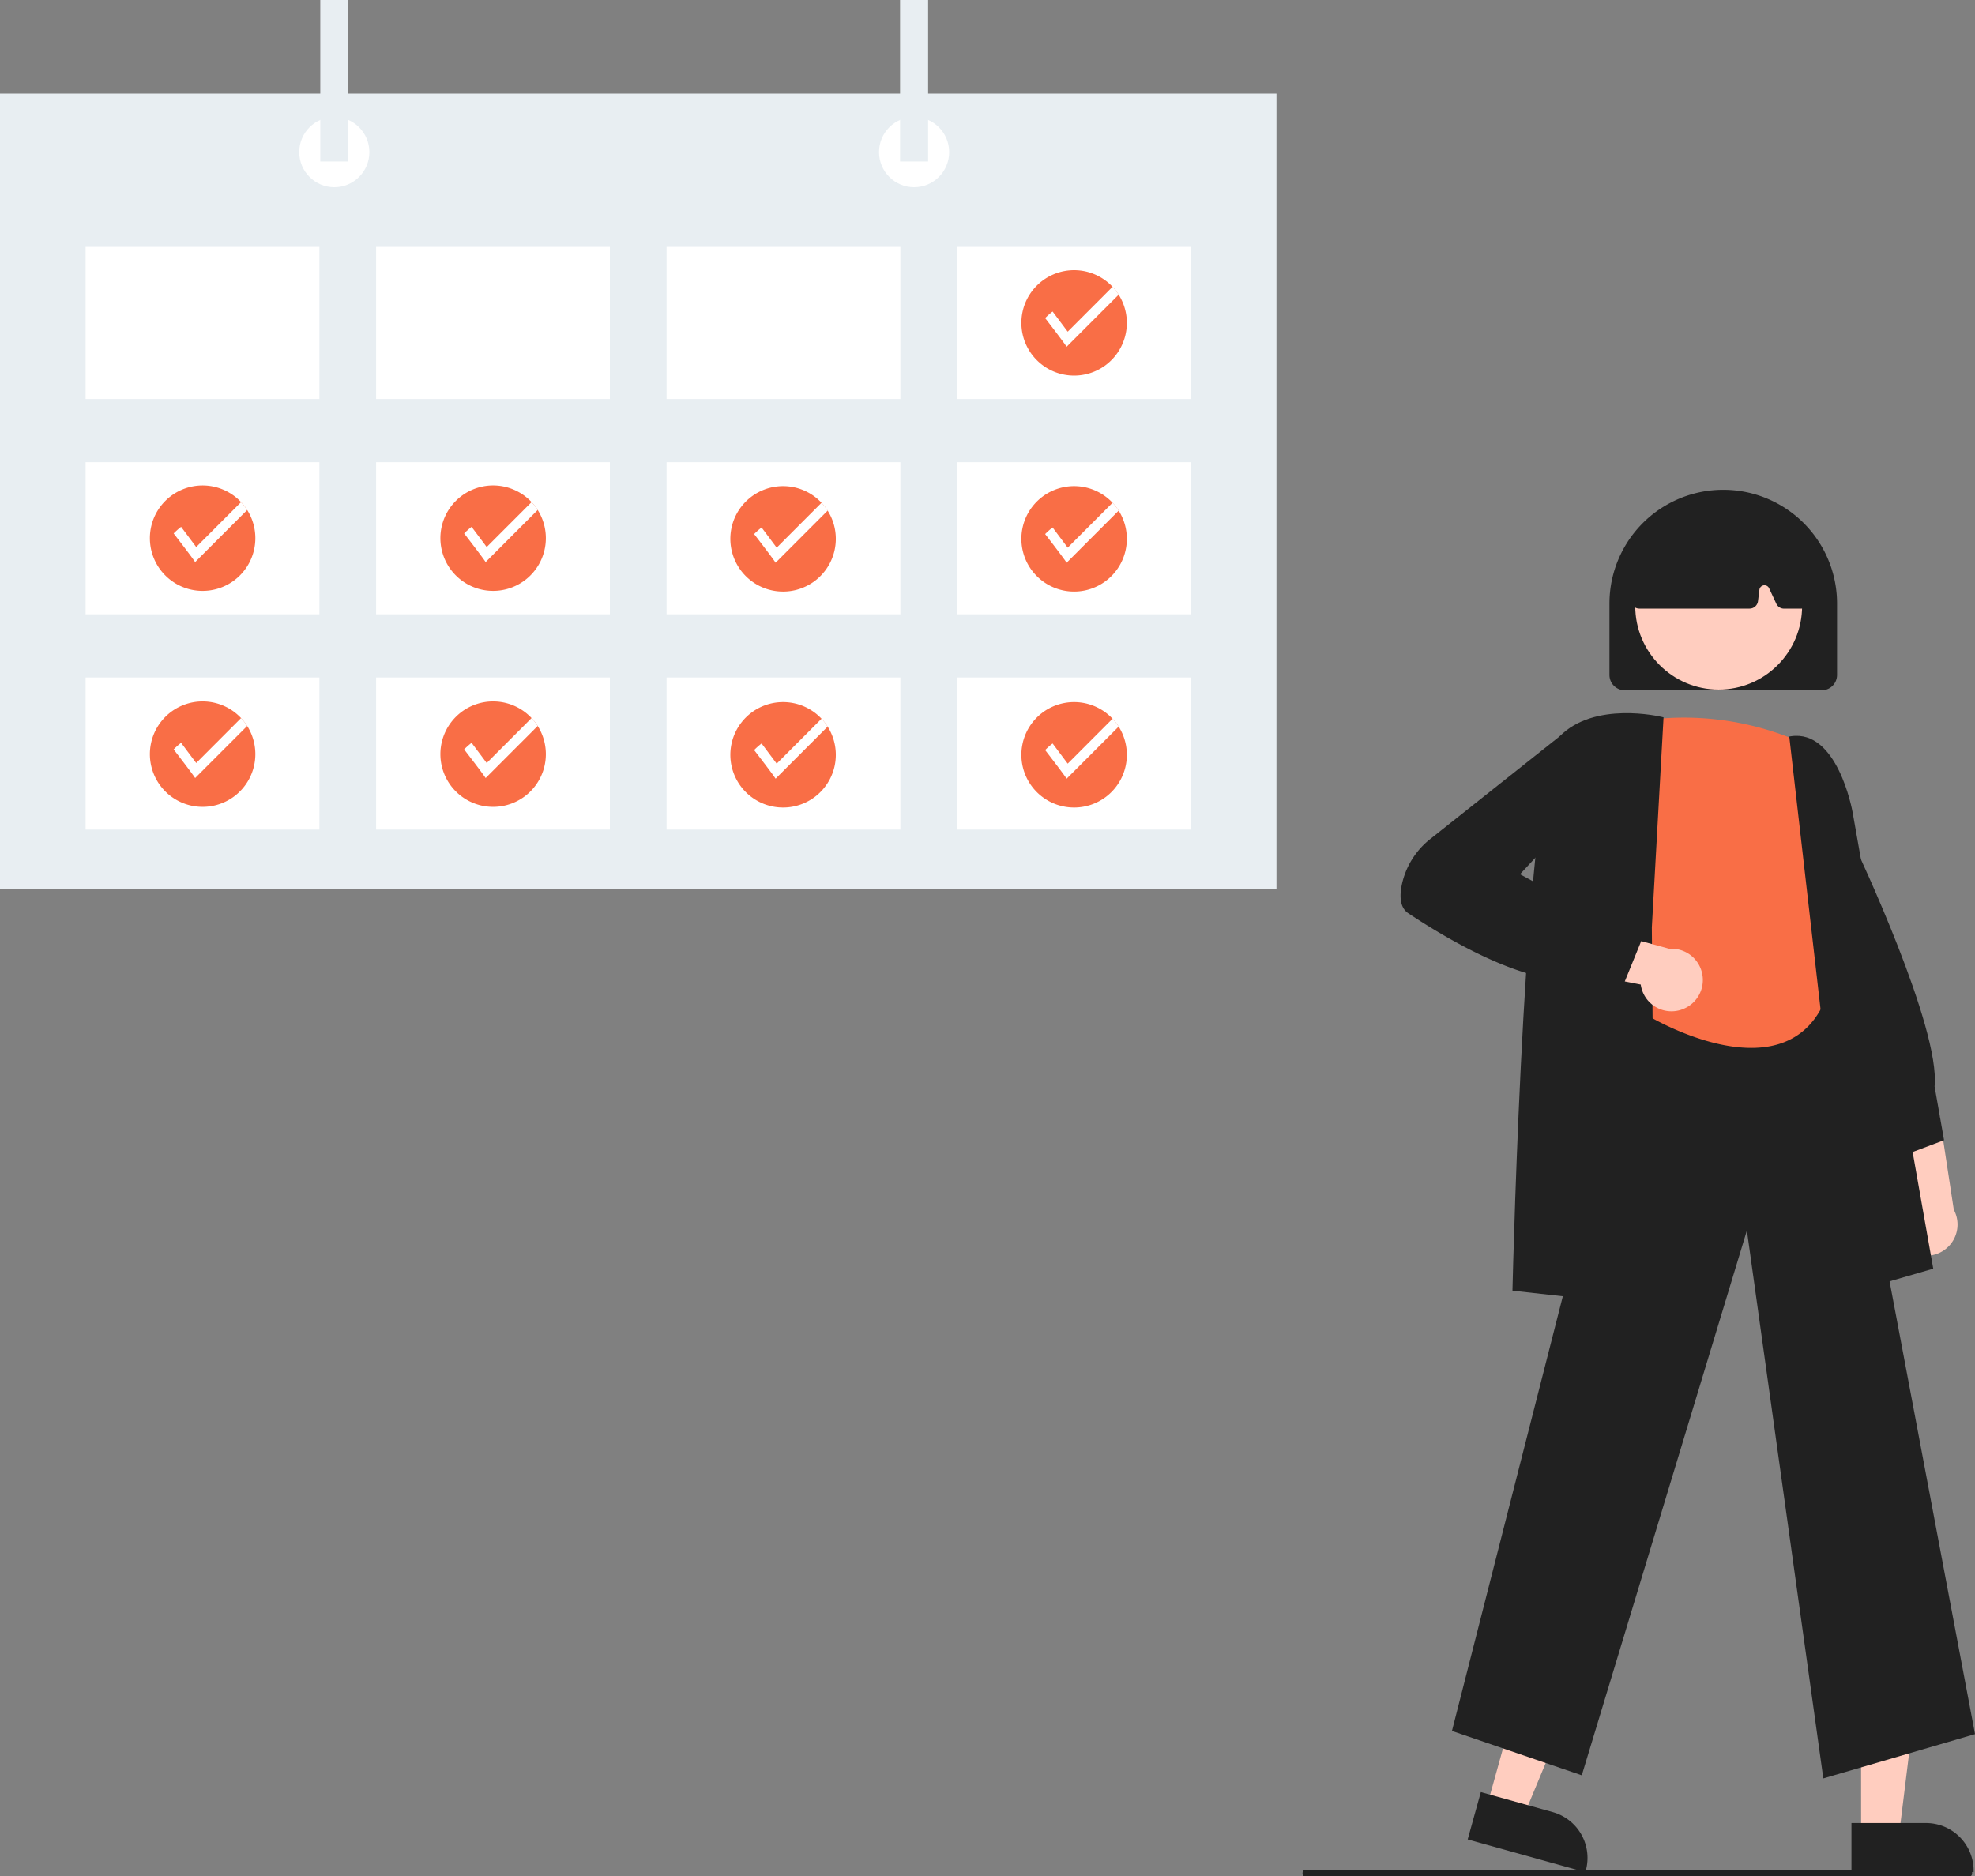 <svg xmlns="http://www.w3.org/2000/svg" width="200" height="190.017" viewBox="0 0 200 190.017">
  <rect x="0" y="0" width="200" height="190.017" fill="#808080" stroke="none"/>
  <g id="footer" transform="translate(-91 14)">
    <g id="Group_49" data-name="Group 49" transform="translate(232.832 35.59)">
      <path id="Path_509" data-name="Path 509" d="M894.813,537.912a3.152,3.152,0,0,1,.664-4.784l-2.495-10.911,5.442,2.038,1.535,10.049a3.164,3.164,0,0,1-5.146,3.608Z" transform="translate(-843.938 -461.379)" fill="#ffcdbf"/>
      <path id="Path_510" data-name="Path 510" d="M888.087,480.636l-4.784-9.259.647-23.315.307.648c.358.755,8.752,18.545,8.153,24.5l.959,5.442Z" transform="translate(-838.333 -412.763)" fill="#212121"/>
      <path id="Path_511" data-name="Path 511" d="M721.306,566h3.836l1.825-14.812H721.3Z" transform="translate(-674.671 -429.704)" fill="#ffcdbf"/>
      <path id="Path_512" data-name="Path 512" d="M885.3,737.69h7.555a4.817,4.817,0,0,1,4.814,4.819v.157H885.3Z" transform="translate(-839.642 -602.644)" fill="#212121"/>
      <path id="Path_513" data-name="Path 513" d="M611.134,558.561l3.7,1.029,5.722-13.781L615.1,544.29Z" transform="translate(-602.4 -425.179)" fill="#ffcdbf"/>
      <path id="Path_514" data-name="Path 514" d="M773.664,728.588l7.278,2.026h0a4.82,4.82,0,0,1,3.348,5.934l-.042.151-11.916-3.317Z" transform="translate(-765.537 -596.676)" fill="#212121"/>
      <path id="Path_515" data-name="Path 515" d="M805.307,572.13l-7.741-55.492-16.72,55.178L767.7,567.322l18.843-73.885.124-.009,19.739-1.375,14.261,75.592Z" transform="translate(-762.498 -441.604)" fill="#212121"/>
      <path id="Path_516" data-name="Path 516" d="M834.479,415.244a29.34,29.34,0,0,0-16.9-2.193s-5.162,12.469,0,17.433l1.408,12.481s13.141,7.831,17.521-1.253l-.626-10.337s3.129-4.957.626-8.587A12,12,0,0,1,834.479,415.244Z" transform="translate(-793.717 -389.56)" fill="#f96e46"/>
      <path id="Path_517" data-name="Path 517" d="M869.315,475.488l1.263-26.239L867,418.034l.164-.025c4.689-.708,6.193,7.38,6.255,7.724l8.162,46.2Z" transform="translate(-827.64 -393.032)" fill="#212121"/>
      <path id="Path_518" data-name="Path 518" d="M799.951,471.377l-14.429-1.6,0-.158c.051-2.139,1.293-52.419,4.773-55.98,3.5-3.582,10.106-2.032,10.385-1.964l.139.034-1.187,21.276Z" transform="translate(-774.19 -388.648)" fill="#212121"/>
      <path id="Path_519" data-name="Path 519" d="M806.457,481.67a3.146,3.146,0,0,1-4.1-2.552l-10.972-2.152,4.071-4.15,9.795,2.68a3.167,3.167,0,0,1,1.2,6.173Z" transform="translate(-778.038 -428.992)" fill="#ffcdbf"/>
      <path id="Path_520" data-name="Path 520" d="M775.143,442.156l-3.575-.769c-5.278,1.589-14.49-4.005-18.214-6.49-.7-.467-.928-1.394-.676-2.753a8.029,8.029,0,0,1,2.947-4.792l13.113-10.409,3.31-.554.983,5.577-8.355,8.984,12.3,6.7Z" transform="translate(-752.58 -391.998)" fill="#212121"/>
      <path id="Path_521" data-name="Path 521" d="M814.061,364.338v-7.232a11.524,11.524,0,1,1,23.048,0v7.232a1.551,1.551,0,0,1-1.548,1.55H815.609A1.551,1.551,0,0,1,814.061,364.338Z" transform="translate(-792.91 -345.568)" fill="#212121"/>
      <ellipse id="Ellipse_34" data-name="Ellipse 34" cx="8.449" cy="8.459" rx="8.449" ry="8.459" transform="translate(23.762 3.33)" fill="#ffcdbf"/>
      <path id="Path_522" data-name="Path 522" d="M820.578,360.437a.862.862,0,0,1-.2-.686l1-6.977a.862.862,0,0,1,.487-.661,17.425,17.425,0,0,1,15.4-.009.868.868,0,0,1,.492.7l.668,6.987a.86.86,0,0,1-.856.943h-1.694a.863.863,0,0,1-.779-.5l-.731-1.569a.516.516,0,0,0-.98.154l-.144,1.157a.862.862,0,0,1-.853.754H821.229A.86.86,0,0,1,820.578,360.437Z" transform="translate(-797.048 -348.68)" fill="#212121"/>
    </g>
    <g id="Group_48" data-name="Group 48" transform="translate(91 -14)">
      <rect id="Rectangle_87" data-name="Rectangle 87" width="129.263" height="80.586" transform="translate(0 9.481)" fill="#e8eef2"/>
      <rect id="Rectangle_88" data-name="Rectangle 88" width="23.675" height="15.406" transform="translate(8.668 25.005)" fill="#fff"/>
      <rect id="Rectangle_89" data-name="Rectangle 89" width="23.675" height="15.406" transform="translate(38.086 25.005)" fill="#fff"/>
      <rect id="Rectangle_90" data-name="Rectangle 90" width="23.675" height="15.406" transform="translate(67.503 25.005)" fill="#fff"/>
      <rect id="Rectangle_91" data-name="Rectangle 91" width="23.675" height="15.406" transform="translate(96.92 25.005)" fill="#fff"/>
      <rect id="Rectangle_92" data-name="Rectangle 92" width="23.675" height="15.406" transform="translate(8.668 46.811)" fill="#fff"/>
      <rect id="Rectangle_93" data-name="Rectangle 93" width="23.675" height="15.406" transform="translate(38.086 46.811)" fill="#fff"/>
      <rect id="Rectangle_94" data-name="Rectangle 94" width="23.675" height="15.406" transform="translate(67.503 46.811)" fill="#fff"/>
      <rect id="Rectangle_95" data-name="Rectangle 95" width="23.675" height="15.406" transform="translate(96.92 46.811)" fill="#fff"/>
      <rect id="Rectangle_96" data-name="Rectangle 96" width="23.675" height="15.406" transform="translate(8.668 68.616)" fill="#fff"/>
      <rect id="Rectangle_97" data-name="Rectangle 97" width="23.675" height="15.406" transform="translate(38.086 68.616)" fill="#fff"/>
      <rect id="Rectangle_98" data-name="Rectangle 98" width="23.675" height="15.406" transform="translate(67.503 68.616)" fill="#fff"/>
      <rect id="Rectangle_99" data-name="Rectangle 99" width="23.675" height="15.406" transform="translate(96.92 68.616)" fill="#fff"/>
      <ellipse id="Ellipse_35" data-name="Ellipse 35" cx="3.551" cy="3.555" rx="3.551" ry="3.555" transform="translate(30.303 11.851)" fill="#fff"/>
      <ellipse id="Ellipse_36" data-name="Ellipse 36" cx="3.551" cy="3.555" rx="3.551" ry="3.555" transform="translate(89.017 11.851)" fill="#fff"/>
      <rect id="Rectangle_100" data-name="Rectangle 100" width="2.841" height="16.354" transform="translate(32.434)" fill="#e8eef2"/>
      <rect id="Rectangle_101" data-name="Rectangle 101" width="2.841" height="16.354" transform="translate(91.147)" fill="#e8eef2"/>
      <path id="Path_523" data-name="Path 523" d="M618.41,268.964a5.34,5.34,0,1,1-.827-2.863A5.343,5.343,0,0,1,618.41,268.964Z" transform="translate(-504.299 -236.255)" fill="#f96e46"/>
      <path id="Path_530" data-name="Path 530" d="M618.41,268.964a5.34,5.34,0,1,1-.827-2.863A5.343,5.343,0,0,1,618.41,268.964Z" transform="translate(-504.299 -214.382)" fill="#f96e46"/>
      <path id="Path_537" data-name="Path 537" d="M618.41,268.964a5.34,5.34,0,1,1-.827-2.863A5.343,5.343,0,0,1,618.41,268.964Z" transform="translate(-504.299 -192.509)" fill="#f96e46"/>
      <path id="Path_532" data-name="Path 532" d="M618.41,268.964a5.34,5.34,0,1,1-.827-2.863A5.343,5.343,0,0,1,618.41,268.964Z" transform="translate(-533.769 -214.382)" fill="#f96e46"/>
      <path id="Path_534" data-name="Path 534" d="M618.41,268.964a5.34,5.34,0,1,1-.827-2.863A5.343,5.343,0,0,1,618.41,268.964Z" transform="translate(-533.769 -192.509)" fill="#f96e46"/>
      <path id="Path_524" data-name="Path 524" d="M625.427,271.6l-5.27,5.275c-.331-.513-2.176-2.9-2.176-2.9a7.477,7.477,0,0,1,.755-.667l1.53,2.043,4.544-4.549A5.345,5.345,0,0,1,625.427,271.6Z" transform="translate(-512.143 -241.758)" fill="#fff"/>
      <path id="Path_531" data-name="Path 531" d="M625.427,271.6l-5.27,5.275c-.331-.513-2.176-2.9-2.176-2.9a7.477,7.477,0,0,1,.755-.667l1.53,2.043,4.544-4.549A5.345,5.345,0,0,1,625.427,271.6Z" transform="translate(-512.143 -219.885)" fill="#fff"/>
      <path id="Path_536" data-name="Path 536" d="M625.427,271.6l-5.27,5.275c-.331-.513-2.176-2.9-2.176-2.9a7.477,7.477,0,0,1,.755-.667l1.53,2.043,4.544-4.549A5.345,5.345,0,0,1,625.427,271.6Z" transform="translate(-512.143 -198.011)" fill="#fff"/>
      <path id="Path_533" data-name="Path 533" d="M625.427,271.6l-5.27,5.275c-.331-.513-2.176-2.9-2.176-2.9a7.477,7.477,0,0,1,.755-.667l1.53,2.043,4.544-4.549A5.345,5.345,0,0,1,625.427,271.6Z" transform="translate(-541.613 -219.885)" fill="#fff"/>
      <path id="Path_535" data-name="Path 535" d="M625.427,271.6l-5.27,5.275c-.331-.513-2.176-2.9-2.176-2.9a7.477,7.477,0,0,1,.755-.667l1.53,2.043,4.544-4.549A5.345,5.345,0,0,1,625.427,271.6Z" transform="translate(-541.613 -198.011)" fill="#fff"/>
      <path id="Path_525" data-name="Path 525" d="M367.62,361.805a5.34,5.34,0,1,1-.827-2.863A5.343,5.343,0,0,1,367.62,361.805Z" transform="translate(-312.343 -307.292)" fill="#f96e46"/>
      <path id="Path_539" data-name="Path 539" d="M367.62,361.805a5.34,5.34,0,1,1-.827-2.863A5.343,5.343,0,0,1,367.62,361.805Z" transform="translate(-312.343 -285.418)" fill="#f96e46"/>
      <path id="Path_526" data-name="Path 526" d="M374.636,364.446l-5.27,5.275c-.331-.513-2.177-2.9-2.177-2.9a7.465,7.465,0,0,1,.755-.668l1.53,2.043,4.544-4.549A5.339,5.339,0,0,1,374.636,364.446Z" transform="translate(-320.187 -312.795)" fill="#fff"/>
      <path id="Path_538" data-name="Path 538" d="M374.636,364.446l-5.27,5.275c-.331-.513-2.177-2.9-2.177-2.9a7.465,7.465,0,0,1,.755-.668l1.53,2.043,4.544-4.549A5.339,5.339,0,0,1,374.636,364.446Z" transform="translate(-320.187 -290.922)" fill="#fff"/>
      <path id="Path_527" data-name="Path 527" d="M242.223,361.805a5.34,5.34,0,1,1-.827-2.863,5.343,5.343,0,0,1,.827,2.863Z" transform="translate(-216.365 -307.291)" fill="#f96e46"/>
      <path id="Path_541" data-name="Path 541" d="M242.223,361.805a5.34,5.34,0,1,1-.827-2.863,5.343,5.343,0,0,1,.827,2.863Z" transform="translate(-216.365 -285.418)" fill="#f96e46"/>
      <path id="Path_528" data-name="Path 528" d="M249.24,364.446l-5.27,5.275c-.331-.513-2.177-2.9-2.177-2.9a7.465,7.465,0,0,1,.755-.668l1.53,2.043,4.544-4.549a5.338,5.338,0,0,1,.617.8Z" transform="translate(-224.208 -312.795)" fill="#fff"/>
      <path id="Path_540" data-name="Path 540" d="M249.24,364.446l-5.27,5.275c-.331-.513-2.177-2.9-2.177-2.9a7.465,7.465,0,0,1,.755-.668l1.53,2.043,4.544-4.549a5.338,5.338,0,0,1,.617.8Z" transform="translate(-224.208 -290.922)" fill="#fff"/>
    </g>
    <path id="Path_529" data-name="Path 529" d="M717.8,751.468H650.347c-.1,0-.177-.134-.177-.3s.079-.3.177-.3H717.8c.1,0,.177.134.177.3S717.9,751.468,717.8,751.468Z" transform="translate(-427.268 -575.451)" fill="#212121"/>
  </g>
</svg>
